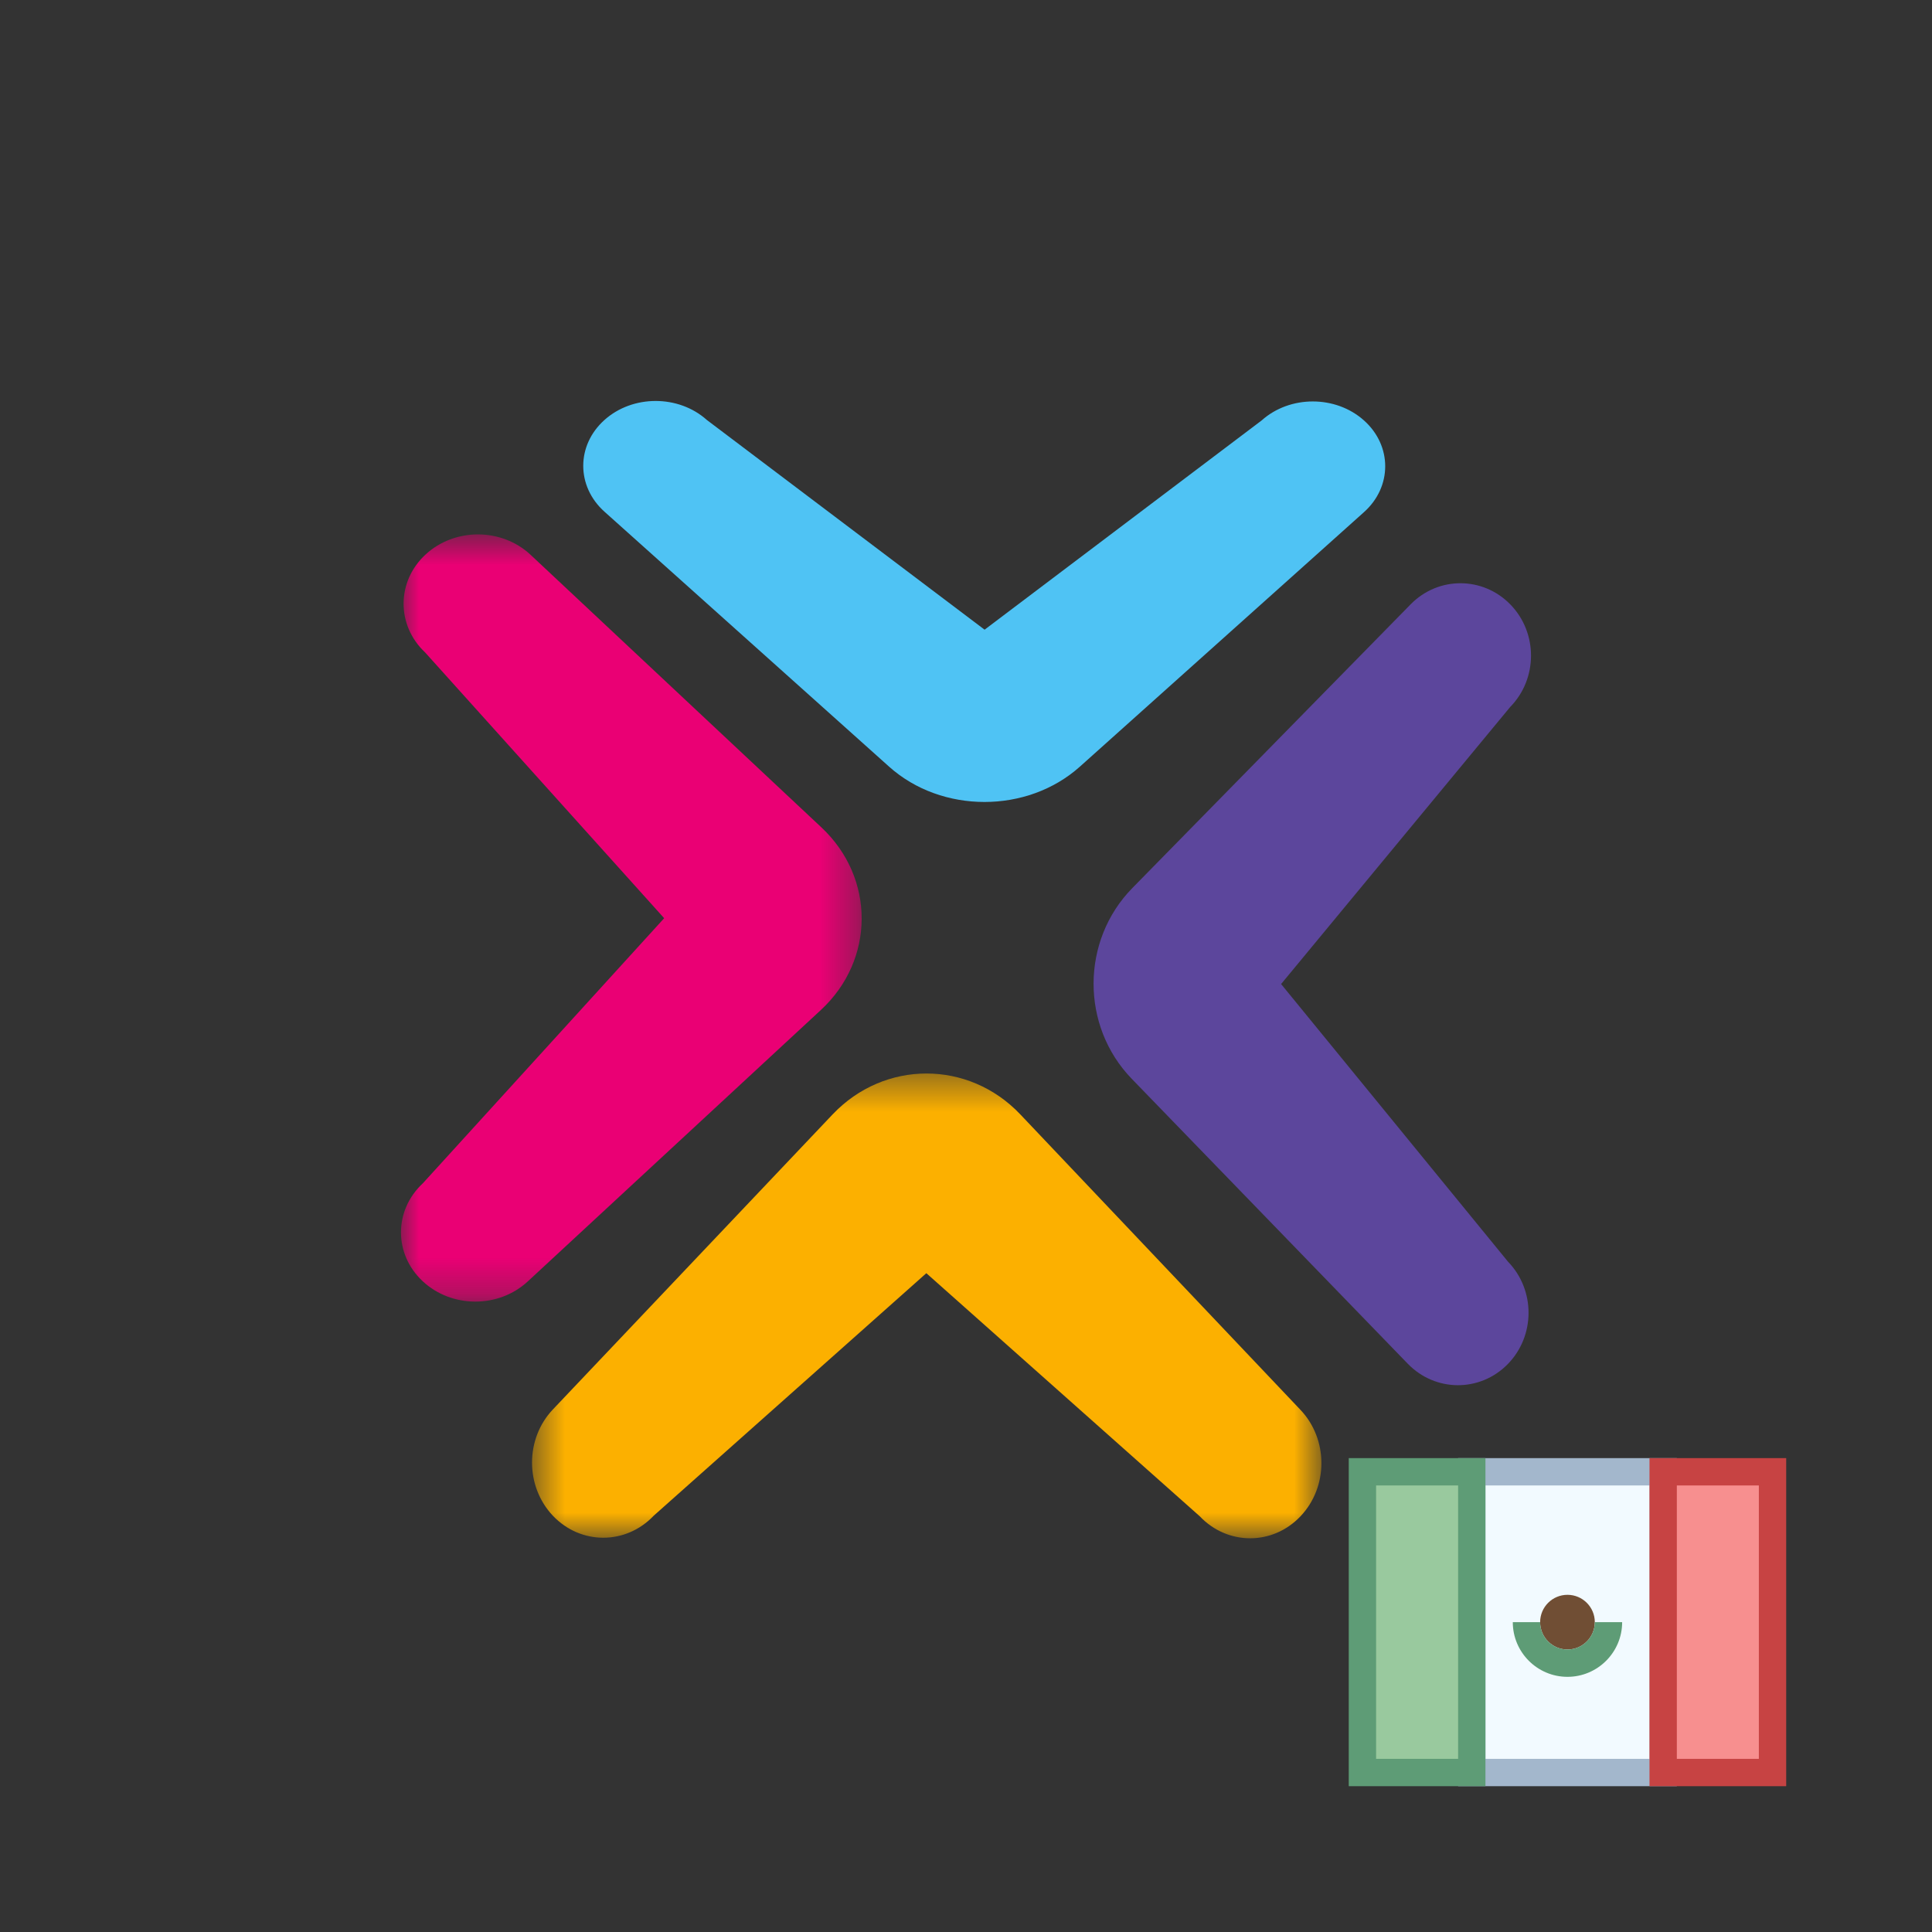 <?xml version="1.0" encoding="UTF-8"?>
<svg width="53px" height="53px" viewBox="0 0 53 53" version="1.1" xmlns="http://www.w3.org/2000/svg" xmlns:xlink="http://www.w3.org/1999/xlink">
    <rect x="0" y="0" width="53" height="53" fill="#333333" stroke="none"/>
    <!-- Generator: Sketch 63.1 (92452) - https://sketch.com -->
    <title>Icon / Isotipo MX</title>
    <desc>Created with Sketch.</desc>
    <defs>
        <polygon id="path-1" points="0.595 0.449 22.25 0.449 22.25 13.199 0.595 13.199"></polygon>
        <polygon id="path-3" points="0 0.66 12.638 0.66 12.638 21.706 0 21.706"></polygon>
    </defs>
    <g id="Icon-/-Isotipo-MX" stroke="none" stroke-width="1" fill="none" fill-rule="evenodd">
        <g id="Group-2" transform="translate(11, 11)">
            <path d="M16.01,6.274 L8.391,0.521 C7.615,-0.174 6.357,-0.174 5.582,0.521 C4.806,1.216 4.806,2.342 5.582,3.037 L13.391,10.032 C14.833,11.323 17.18,11.323 18.623,10.032 L26.418,3.049 C26.806,2.702 27,2.247 27,1.791 C27,1.336 26.806,0.881 26.418,0.534 C25.642,-0.161 24.385,-0.161 23.61,0.534 L16.01,6.274 Z" id="Fill-1" fill="#4FC3F4" fill-rule="nonzero"></path>
            <path d="M24.417,5.583 C24.474,5.526 24.531,5.469 24.583,5.417 L24.417,5.583 Z" id="Fill-3" fill="#4E67F1" fill-rule="nonzero"></path>
            <path d="M24.595,4.405 L24.688,4.312 C24.567,4.433 24.442,4.558 24.312,4.688 L24.595,4.405 Z" id="Fill-5" fill="#4E67F1" fill-rule="nonzero"></path>
            <path d="M24.699,5.301 L24.301,5.699 C24.458,5.542 24.594,5.406 24.699,5.301" id="Fill-7" fill="#4E67F1" fill-rule="nonzero"></path>
            <path d="M24.417,4.583 C24.474,4.526 24.531,4.469 24.583,4.417 L24.417,4.583 Z" id="Fill-9" fill="#4E67F1" fill-rule="nonzero"></path>
            <path d="M25.595,4.405 L25.688,4.312 C25.567,4.433 25.442,4.558 25.312,4.688 L25.595,4.405 Z" id="Fill-11" fill="#4E67F1" fill-rule="nonzero"></path>
            <path d="M25.699,4.301 L25.301,4.699 C25.458,4.542 25.594,4.406 25.699,4.301" id="Fill-13" fill="#4E67F1" fill-rule="nonzero"></path>
            <g id="Group-17" transform="translate(3, 18)">
                <g id="Fill-15-Clipped">
                    <g>
                        <mask id="mask-2" fill="white">
                            <use xlink:href="#path-1"></use>
                        </mask>
                        <g id="path-1"></g>
                        <path d="M11.412,5.927 L18.912,12.595 C19.675,13.4 20.914,13.401 21.677,12.595 C22.441,11.79 22.441,10.484 21.677,9.678 L13.99,1.571 C12.571,0.075 10.261,0.075 8.84,1.572 L1.167,9.665 C0.786,10.067 0.595,10.594 0.595,11.122 C0.595,11.65 0.786,12.177 1.167,12.581 C1.931,13.385 3.168,13.385 3.932,12.581 L11.412,5.927 Z" id="Fill-15" fill="#FCB000" fill-rule="nonzero" mask="url(#mask-2)"></path>
                    </g>
                </g>
            </g>
            <path d="M24.144,15.995 L30.428,8.395 C31.187,7.622 31.191,6.364 30.437,5.586 C29.683,4.808 28.458,4.804 27.699,5.577 L20.062,13.363 C18.652,14.801 18.645,17.147 20.046,18.594 L27.622,26.414 C28,26.802 28.494,26.998 28.99,27 C29.486,27.001 29.982,26.809 30.361,26.422 C31.119,25.649 31.123,24.391 30.37,23.613 L24.144,15.995 Z" id="Fill-18" fill="#5C469C" fill-rule="nonzero"></path>
            <g id="Group-22" transform="translate(0, 3)">
                <g id="Fill-20-Clipped">
                    <g>
                        <mask id="mask-4" fill="white">
                            <use xlink:href="#path-3"></use>
                        </mask>
                        <g id="path-3"></g>
                        <path d="M7.22,11.189 L0.602,18.459 C-0.197,19.199 -0.202,20.401 0.593,21.145 C1.387,21.89 2.678,21.894 3.477,21.154 L11.52,13.706 C13.004,12.331 13.012,10.086 11.537,8.701 L3.557,1.221 C3.16,0.849 2.639,0.662 2.117,0.66 C1.595,0.659 1.073,0.843 0.673,1.213 C-0.125,1.952 -0.13,3.156 0.664,3.9 L7.22,11.189 Z" id="Fill-20" fill="#EA0074" fill-rule="nonzero" mask="url(#mask-4)"></path>
                    </g>
                </g>
            </g>
        </g>
        <g id="icons8-mexico-2" transform="translate(37, 40)" fill-rule="nonzero">
            <g id="icons8-mexico">
                <polygon id="Path" fill="#F2FAFF" points="3.375 0.375 8.625 0.375 8.625 8.625 3.375 8.625"></polygon>
                <path d="M8.25,0.75 L8.25,8.25 L3.75,8.25 L3.75,0.75 L8.25,0.75 M9,0 L3,0 L3,9 L9,9 L9,0 L9,0 Z" id="Shape" fill="#A3B7CC"></path>
                <polygon id="Path" fill="#99C99E" points="0.375 0.375 3.375 0.375 3.375 8.625 0.375 8.625"></polygon>
                <path d="M3,0.75 L3,8.25 L0.75,8.25 L0.75,0.75 L3,0.75 M3.75,0 L0,0 L0,9 L3.75,9 L3.75,0 L3.75,0 Z" id="Shape" fill="#5E9C76"></path>
                <polygon id="Path" fill="#F78F8F" points="8.625 0.375 11.625 0.375 11.625 8.625 8.625 8.625"></polygon>
                <path d="M11.25,0.75 L11.25,8.25 L9,8.25 L9,0.75 L11.25,0.75 M12,0 L8.25,0 L8.25,9 L12,9 L12,0 L12,0 Z" id="Shape" fill="#C74343"></path>
                <path d="M6,3.75 C5.586,3.75 5.25,4.086 5.25,4.5 C5.25,4.914 5.586,5.25 6,5.25 C6.414,5.25 6.75,4.914 6.75,4.5 C6.75,4.086 6.414,3.75 6,3.75 Z" id="Path" fill="#704E34"></path>
                <path d="M6,5.25 C5.586,5.25 5.25,4.914 5.25,4.5 L4.5,4.5 C4.5,5.327 5.173,6 6,6 C6.827,6 7.5,5.327 7.5,4.5 L6.75,4.5 C6.75,4.914 6.414,5.25 6,5.25 Z" id="Path" fill="#5E9C76"></path>
            </g>
        </g>
    </g>
</svg>